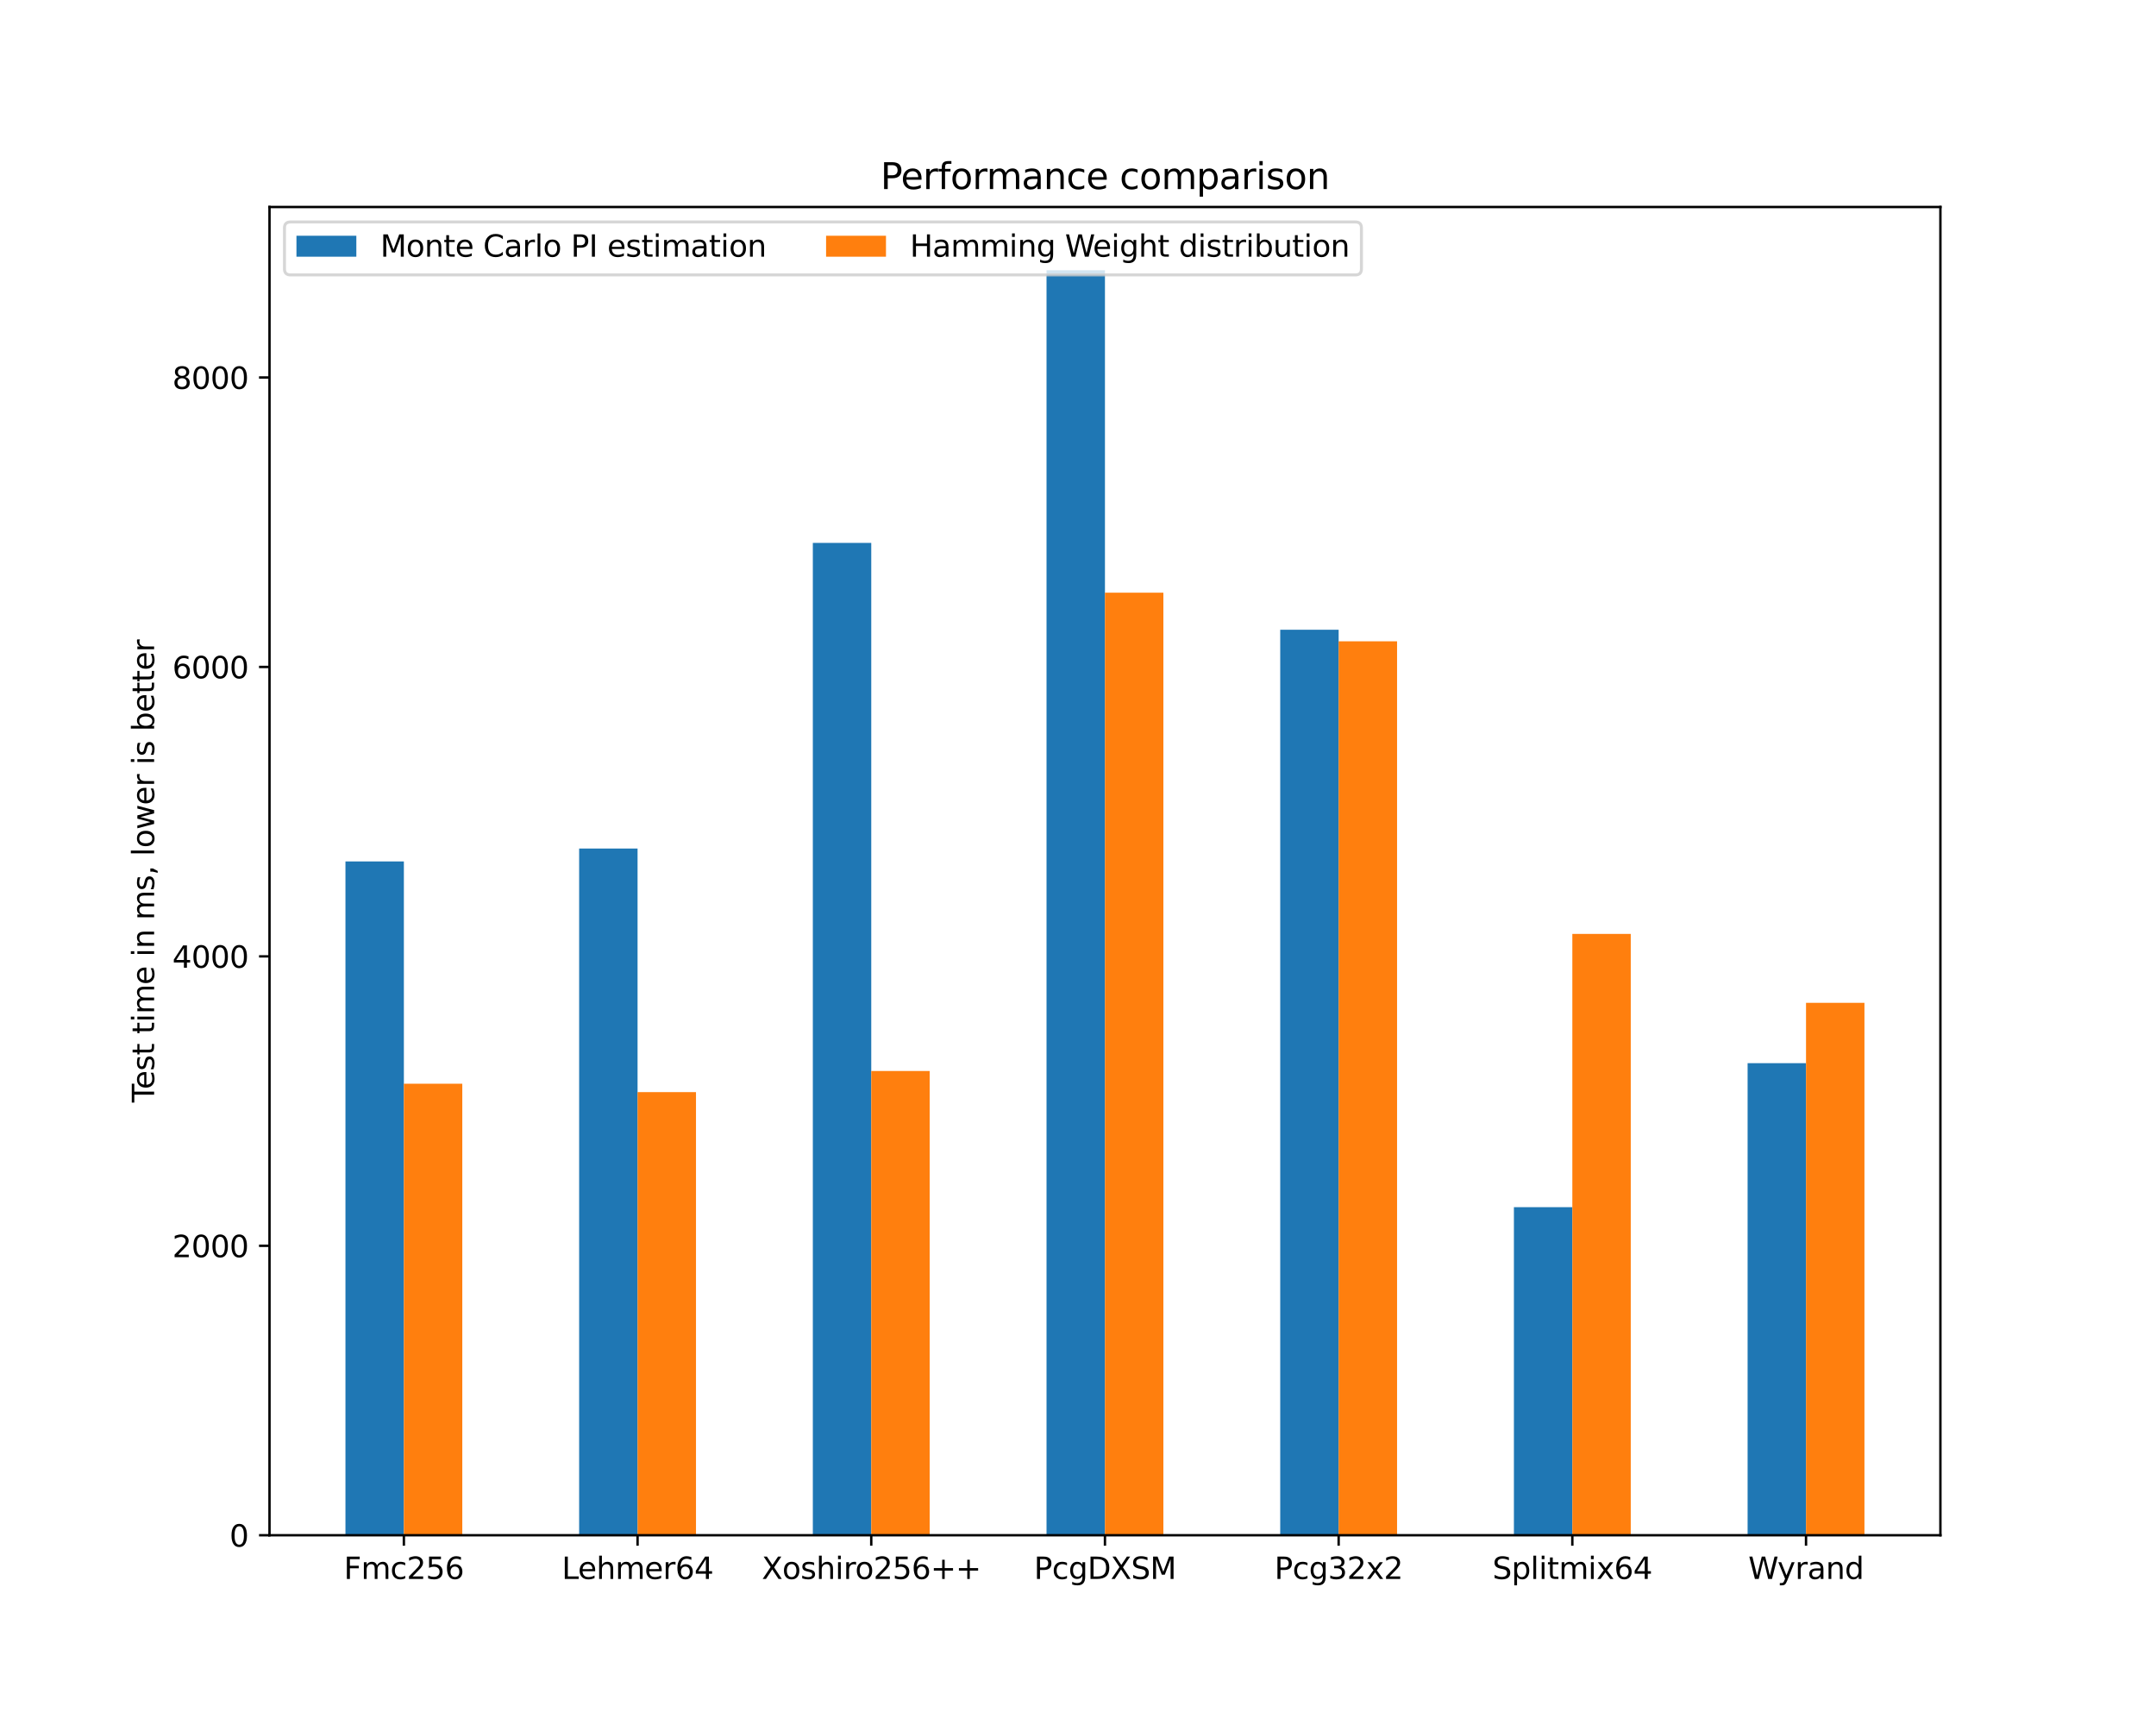 <svg xmlns="http://www.w3.org/2000/svg" xmlns:xlink="http://www.w3.org/1999/xlink" width="960" height="768" viewBox="0 0 720 576"><defs><style>*{stroke-linejoin:round;stroke-linecap:butt}</style></defs><g id="figure_1"><path id="patch_1" d="M0 576h720V0H0z" style="fill:#fff"/><g id="axes_1"><path id="patch_2" d="M90 512.64h558V69.12H90z" style="fill:#fff"/><path id="patch_3" d="M115.364 512.64h19.51V287.644h-19.51z" clip-path="url(#p625723484e)" style="fill:#1f77b4"/><path id="patch_4" d="M193.406 512.64h19.51V283.343h-19.51z" clip-path="url(#p625723484e)" style="fill:#1f77b4"/><path id="patch_5" d="M271.448 512.64h19.51V181.282h-19.51z" clip-path="url(#p625723484e)" style="fill:#1f77b4"/><path id="patch_6" d="M349.49 512.64H369V90.24h-19.51z" clip-path="url(#p625723484e)" style="fill:#1f77b4"/><path id="patch_7" d="M427.531 512.64h19.511V210.277h-19.51z" clip-path="url(#p625723484e)" style="fill:#1f77b4"/><path id="patch_8" d="M505.573 512.64h19.51V403.09h-19.51z" clip-path="url(#p625723484e)" style="fill:#1f77b4"/><path id="patch_9" d="M583.615 512.64h19.51V355.007h-19.51z" clip-path="url(#p625723484e)" style="fill:#1f77b4"/><path id="patch_10" d="M134.874 512.64h19.51V361.87h-19.51z" clip-path="url(#p625723484e)" style="fill:#ff7f0e"/><path id="patch_11" d="M212.916 512.64h19.51V364.672h-19.51z" clip-path="url(#p625723484e)" style="fill:#ff7f0e"/><path id="patch_12" d="M290.958 512.64h19.51V357.617h-19.51z" clip-path="url(#p625723484e)" style="fill:#ff7f0e"/><path id="patch_13" d="M369 512.64h19.51V197.906H369z" clip-path="url(#p625723484e)" style="fill:#ff7f0e"/><path id="patch_14" d="M447.042 512.64h19.51V214.143h-19.51z" clip-path="url(#p625723484e)" style="fill:#ff7f0e"/><path id="patch_15" d="M525.084 512.64h19.51V311.854h-19.51z" clip-path="url(#p625723484e)" style="fill:#ff7f0e"/><path id="patch_16" d="M603.126 512.64h19.51V334.856h-19.51z" clip-path="url(#p625723484e)" style="fill:#ff7f0e"/><g id="matplotlib.axis_1"><g id="xtick_1"><g id="line2d_1"><defs><path id="m4a5ad0e230" d="M0 0v3.5" style="stroke:#000;stroke-width:.8"/></defs><use xlink:href="#m4a5ad0e230" x="134.874" y="512.64" style="stroke:#000;stroke-width:.8"/></g><g id="text_1" transform="matrix(.1 0 0 -.1 114.835 527.238)"><defs><path id="DejaVuSans-46" d="M628 4666h2681v-532H1259V2759h1850v-531H1259V0H628z" transform="scale(.016)"/><path id="DejaVuSans-6d" d="M3328 2828q216 388 516 572t706 184q547 0 844-383 297-382 297-1088V0h-578v2094q0 503-179 746-178 244-543 244-447 0-707-297-259-296-259-809V0h-578v2094q0 506-178 748t-550 242q-441 0-701-298-259-298-259-808V0H581v3500h578v-544q197 322 472 475t653 153q382 0 649-194 267-193 395-562" transform="scale(.016)"/><path id="DejaVuSans-63" d="M3122 3366v-538q-244 135-489 202t-495 67q-560 0-870-355-309-354-309-995t309-996q310-354 870-354 250 0 495 67t489 202V134Q2881 22 2623-34q-257-57-548-57-791 0-1257 497-465 497-465 1341 0 856 470 1346 471 491 1290 491 265 0 518-55 253-54 491-163" transform="scale(.016)"/><path id="DejaVuSans-32" d="M1228 531h2203V0H469v531q359 372 979 998 621 627 780 809 303 340 423 576 121 236 121 464 0 372-261 606-261 235-680 235-297 0-627-103-329-103-704-313v638q381 153 712 231 332 78 607 78 725 0 1156-363 431-362 431-968 0-288-108-546-107-257-392-607-78-91-497-524-418-433-1181-1211" transform="scale(.016)"/><path id="DejaVuSans-35" d="M691 4666h2478v-532H1269V2991q137 47 274 70 138 23 276 23 781 0 1237-428 457-428 457-1159 0-753-469-1171Q2575-91 1722-91q-294 0-599 50Q819 9 494 109v635q281-153 581-228t634-75q541 0 856 284 316 284 316 772 0 487-316 771-315 285-856 285-253 0-505-56-251-56-513-175z" transform="scale(.016)"/><path id="DejaVuSans-36" d="M2113 2584q-425 0-674-291-248-290-248-796 0-503 248-796 249-292 674-292t673 292q248 293 248 796 0 506-248 796-248 291-673 291m1253 1979v-575q-238 112-480 171-242 60-480 60-625 0-955-422-329-422-376-1275 184 272 462 417 279 145 613 145 703 0 1111-427 408-426 408-1160 0-719-425-1154Q2819-91 2113-91q-810 0-1238 620-428 621-428 1799 0 1106 525 1764t1409 658q238 0 480-47t505-140" transform="scale(.016)"/></defs><use xlink:href="#DejaVuSans-46"/><use xlink:href="#DejaVuSans-6d" x="57.52"/><use xlink:href="#DejaVuSans-63" x="154.932"/><use xlink:href="#DejaVuSans-32" x="209.912"/><use xlink:href="#DejaVuSans-35" x="273.535"/><use xlink:href="#DejaVuSans-36" x="337.158"/></g></g><g id="xtick_2"><use xlink:href="#m4a5ad0e230" id="line2d_2" x="212.916" y="512.64" style="stroke:#000;stroke-width:.8"/><g id="text_2" transform="matrix(.1 0 0 -.1 187.607 527.238)"><defs><path id="DejaVuSans-4c" d="M628 4666h631V531h2272V0H628z" transform="scale(.016)"/><path id="DejaVuSans-65" d="M3597 1894v-281H953q38-594 358-905t892-311q331 0 642 81t618 244V178Q3153 47 2828-22t-659-69q-838 0-1327 487-489 488-489 1320 0 859 464 1363 464 505 1252 505 706 0 1117-455 411-454 411-1235m-575 169q-6 471-264 752-258 282-683 282-481 0-770-272t-333-766z" transform="scale(.016)"/><path id="DejaVuSans-68" d="M3513 2113V0h-575v2094q0 497-194 743-194 247-581 247-466 0-735-297-269-296-269-809V0H581v4863h578V2956q207 316 486 472 280 156 646 156 603 0 912-373 310-373 310-1098" transform="scale(.016)"/><path id="DejaVuSans-72" d="M2631 2963q-97 56-211 82-114 27-251 27-488 0-749-317t-261-911V0H581v3500h578v-544q182 319 472 473 291 155 707 155 59 0 131-8 72-7 159-23z" transform="scale(.016)"/><path id="DejaVuSans-34" d="M2419 4116 825 1625h1594zm-166 550h794V1625h666v-525h-666V0h-628v1100H313v609z" transform="scale(.016)"/></defs><use xlink:href="#DejaVuSans-4c"/><use xlink:href="#DejaVuSans-65" x="53.963"/><use xlink:href="#DejaVuSans-68" x="115.486"/><use xlink:href="#DejaVuSans-6d" x="178.865"/><use xlink:href="#DejaVuSans-65" x="276.277"/><use xlink:href="#DejaVuSans-72" x="337.801"/><use xlink:href="#DejaVuSans-36" x="378.914"/><use xlink:href="#DejaVuSans-34" x="442.537"/></g></g><g id="xtick_3"><use xlink:href="#m4a5ad0e230" id="line2d_3" x="290.958" y="512.64" style="stroke:#000;stroke-width:.8"/><g id="text_3" transform="matrix(.1 0 0 -.1 254.385 527.238)"><defs><path id="DejaVuSans-58" d="M403 4666h678l1160-1735 1165 1735h678L2584 2425 4184 0h-678L2194 1984 872 0H191l1665 2491z" transform="scale(.016)"/><path id="DejaVuSans-6f" d="M1959 3097q-462 0-731-361t-269-989 267-989q268-361 733-361 460 0 728 362 269 363 269 988 0 622-269 986-268 364-728 364m0 487q750 0 1178-488 429-487 429-1349 0-859-429-1349Q2709-91 1959-91q-753 0-1180 489-426 490-426 1349 0 862 426 1349 427 488 1180 488" transform="scale(.016)"/><path id="DejaVuSans-73" d="M2834 3397v-544q-243 125-506 187-262 63-544 63-428 0-642-131t-214-394q0-200 153-314t616-217l197-44q612-131 870-370t258-667q0-488-386-773Q2250-91 1575-91q-281 0-586 55T347 128v594q319-166 628-249 309-82 613-82 406 0 624 139 219 139 219 392 0 234-158 359-157 125-692 241l-200 47q-534 112-772 345-237 233-237 639 0 494 350 762 350 269 994 269 318 0 599-47 282-46 519-140" transform="scale(.016)"/><path id="DejaVuSans-69" d="M603 3500h575V0H603zm0 1363h575v-729H603z" transform="scale(.016)"/><path id="DejaVuSans-2b" d="M2944 4013V2272h1740v-531H2944V0h-525v1741H678v531h1741v1741z" transform="scale(.016)"/></defs><use xlink:href="#DejaVuSans-58"/><use xlink:href="#DejaVuSans-6f" x="68.506"/><use xlink:href="#DejaVuSans-73" x="129.688"/><use xlink:href="#DejaVuSans-68" x="181.787"/><use xlink:href="#DejaVuSans-69" x="245.166"/><use xlink:href="#DejaVuSans-72" x="272.949"/><use xlink:href="#DejaVuSans-6f" x="311.813"/><use xlink:href="#DejaVuSans-32" x="372.994"/><use xlink:href="#DejaVuSans-35" x="436.617"/><use xlink:href="#DejaVuSans-36" x="500.24"/><use xlink:href="#DejaVuSans-2b" x="563.863"/><use xlink:href="#DejaVuSans-2b" x="647.652"/></g></g><g id="xtick_4"><use xlink:href="#m4a5ad0e230" id="line2d_4" x="369" y="512.64" style="stroke:#000;stroke-width:.8"/><g id="text_4" transform="matrix(.1 0 0 -.1 345.298 527.238)"><defs><path id="DejaVuSans-50" d="M1259 4147V2394h794q441 0 681 228 241 228 241 650 0 419-241 647-240 228-681 228zm-631 519h1425q785 0 1186-355 402-355 402-1039 0-691-402-1044-401-353-1186-353h-794V0H628z" transform="scale(.016)"/><path id="DejaVuSans-67" d="M2906 1791q0 625-258 968-257 344-723 344-462 0-720-344-258-343-258-968 0-622 258-966t720-344q466 0 723 344 258 344 258 966m575-1357q0-893-397-1329-396-436-1215-436-303 0-572 45t-522 139v559q253-137 500-202 247-66 503-66 566 0 847 295t281 892v285q-178-310-456-463T1784 0Q1141 0 747 490 353 981 353 1791q0 812 394 1302 394 491 1037 491 388 0 666-153t456-462v531h575z" transform="scale(.016)"/><path id="DejaVuSans-44" d="M1259 4147V519h763q966 0 1414 437 448 438 448 1382 0 937-448 1373t-1414 436zm-631 519h1297q1356 0 1990-564 635-564 635-1764 0-1207-638-1773Q3275 0 1925 0H628z" transform="scale(.016)"/><path id="DejaVuSans-53" d="M3425 4513v-616q-359 172-678 256-319 85-616 85-515 0-795-200t-280-569q0-310 186-468 186-157 705-254l381-78q706-135 1042-474t336-907q0-679-455-1029Q2797-91 1919-91q-331 0-705 75-373 75-773 222v650q384-215 753-325 369-109 725-109 540 0 834 212 294 213 294 607 0 343-211 537t-692 291l-385 75q-706 140-1022 440-315 300-315 835 0 619 436 975t1201 356q329 0 669-60 341-59 697-177" transform="scale(.016)"/><path id="DejaVuSans-4d" d="M628 4666h941l1190-3175 1197 3175h941V0h-616v4097L3078 897h-634L1241 4097V0H628z" transform="scale(.016)"/></defs><use xlink:href="#DejaVuSans-50"/><use xlink:href="#DejaVuSans-63" x="60.303"/><use xlink:href="#DejaVuSans-67" x="115.283"/><use xlink:href="#DejaVuSans-44" x="178.76"/><use xlink:href="#DejaVuSans-58" x="255.762"/><use xlink:href="#DejaVuSans-53" x="324.268"/><use xlink:href="#DejaVuSans-4d" x="387.744"/></g></g><g id="xtick_5"><use xlink:href="#m4a5ad0e230" id="line2d_5" x="447.042" y="512.64" style="stroke:#000;stroke-width:.8"/><g id="text_5" transform="matrix(.1 0 0 -.1 425.6 527.238)"><defs><path id="DejaVuSans-33" d="M2597 2516q453-97 707-404 255-306 255-756 0-690-475-1069Q2609-91 1734-91q-293 0-604 58T488 141v609q262-153 574-231 313-78 654-78 593 0 904 234t311 681q0 413-289 645-289 233-804 233h-544v519h569q465 0 712 186t247 536q0 359-255 551-254 193-729 193-260 0-557-57-297-56-653-174v562q360 100 674 150t592 50q719 0 1137-327 419-326 419-882 0-388-222-655t-631-370" transform="scale(.016)"/><path id="DejaVuSans-78" d="M3513 3500 2247 1797 3578 0h-678L1881 1375 863 0H184l1360 1831L300 3500h678l928-1247 928 1247z" transform="scale(.016)"/></defs><use xlink:href="#DejaVuSans-50"/><use xlink:href="#DejaVuSans-63" x="60.303"/><use xlink:href="#DejaVuSans-67" x="115.283"/><use xlink:href="#DejaVuSans-33" x="178.76"/><use xlink:href="#DejaVuSans-32" x="242.383"/><use xlink:href="#DejaVuSans-78" x="306.006"/><use xlink:href="#DejaVuSans-32" x="365.186"/></g></g><g id="xtick_6"><use xlink:href="#m4a5ad0e230" id="line2d_6" x="525.084" y="512.64" style="stroke:#000;stroke-width:.8"/><g id="text_6" transform="matrix(.1 0 0 -.1 498.416 527.238)"><defs><path id="DejaVuSans-70" d="M1159 525v-1856H581v4831h578v-531q182 312 458 463 277 152 661 152 638 0 1036-506 399-506 399-1331T3314 415Q2916-91 2278-91q-384 0-661 152-276 152-458 464m1957 1222q0 634-261 995t-717 361q-457 0-718-361t-261-995 261-995 718-361q456 0 717 361t261 995" transform="scale(.016)"/><path id="DejaVuSans-6c" d="M603 4863h575V0H603z" transform="scale(.016)"/><path id="DejaVuSans-74" d="M1172 4494v-994h1184v-447H1172V1153q0-428 117-550t477-122h590V0h-590q-666 0-919 248-253 249-253 905v1900H172v447h422v994z" transform="scale(.016)"/></defs><use xlink:href="#DejaVuSans-53"/><use xlink:href="#DejaVuSans-70" x="63.477"/><use xlink:href="#DejaVuSans-6c" x="126.953"/><use xlink:href="#DejaVuSans-69" x="154.736"/><use xlink:href="#DejaVuSans-74" x="182.52"/><use xlink:href="#DejaVuSans-6d" x="221.729"/><use xlink:href="#DejaVuSans-69" x="319.141"/><use xlink:href="#DejaVuSans-78" x="346.924"/><use xlink:href="#DejaVuSans-36" x="406.104"/><use xlink:href="#DejaVuSans-34" x="469.727"/></g></g><g id="xtick_7"><use xlink:href="#m4a5ad0e230" id="line2d_7" x="603.126" y="512.64" style="stroke:#000;stroke-width:.8"/><g id="text_7" transform="matrix(.1 0 0 -.1 583.848 527.238)"><defs><path id="DejaVuSans-57" d="M213 4666h637l981-3944 978 3944h710l981-3944 978 3944h641L4947 0h-794l-984 4050L2175 0h-794z" transform="scale(.016)"/><path id="DejaVuSans-79" d="M2059-325q-243-625-475-815-231-191-618-191H506v481h338q237 0 368 113 132 112 291 531l103 262L191 3500h609L1894 763l1094 2737h609z" transform="scale(.016)"/><path id="DejaVuSans-61" d="M2194 1759q-697 0-966-159t-269-544q0-306 202-486 202-179 548-179 479 0 768 339t289 901v128zm1147 238V0h-575v531q-197-318-491-470T1556-91q-537 0-855 302-317 302-317 808 0 590 395 890 396 300 1180 300h807v57q0 397-261 614t-733 217q-300 0-585-72-284-72-546-216v532q315 122 612 182 297 61 578 61 760 0 1135-394 375-393 375-1193" transform="scale(.016)"/><path id="DejaVuSans-6e" d="M3513 2113V0h-575v2094q0 497-194 743-194 247-581 247-466 0-735-297-269-296-269-809V0H581v3500h578v-544q207 316 486 472 280 156 646 156 603 0 912-373 310-373 310-1098" transform="scale(.016)"/><path id="DejaVuSans-64" d="M2906 2969v1894h575V0h-575v525q-181-312-458-464-276-152-664-152-634 0-1033 506-398 507-398 1332t398 1331q399 506 1033 506 388 0 664-152 277-151 458-463M947 1747q0-634 261-995t717-361 718 361q263 361 263 995t-263 995q-262 361-718 361t-717-361-261-995" transform="scale(.016)"/></defs><use xlink:href="#DejaVuSans-57"/><use xlink:href="#DejaVuSans-79" x="97.127"/><use xlink:href="#DejaVuSans-72" x="156.307"/><use xlink:href="#DejaVuSans-61" x="197.42"/><use xlink:href="#DejaVuSans-6e" x="258.699"/><use xlink:href="#DejaVuSans-64" x="322.078"/></g></g></g><g id="matplotlib.axis_2"><g id="ytick_1"><g id="line2d_8"><defs><path id="mba523f03b1" d="M0 0h-3.5" style="stroke:#000;stroke-width:.8"/></defs><use xlink:href="#mba523f03b1" x="90" y="512.64" style="stroke:#000;stroke-width:.8"/></g><g id="text_8" transform="matrix(.1 0 0 -.1 76.638 516.44)"><defs><path id="DejaVuSans-30" d="M2034 4250q-487 0-733-480-245-479-245-1442 0-959 245-1439 246-480 733-480 491 0 736 480 246 480 246 1439 0 963-246 1442-245 480-736 480m0 500q785 0 1199-621 414-620 414-1801 0-1178-414-1799Q2819-91 2034-91q-784 0-1198 620-414 621-414 1799 0 1181 414 1801 414 621 1198 621" transform="scale(.016)"/></defs><use xlink:href="#DejaVuSans-30"/></g></g><g id="ytick_2"><use xlink:href="#mba523f03b1" id="line2d_9" x="90" y="415.992" style="stroke:#000;stroke-width:.8"/><g id="text_9" transform="matrix(.1 0 0 -.1 57.55 419.791)"><use xlink:href="#DejaVuSans-32"/><use xlink:href="#DejaVuSans-30" x="63.623"/><use xlink:href="#DejaVuSans-30" x="127.246"/><use xlink:href="#DejaVuSans-30" x="190.869"/></g></g><g id="ytick_3"><use xlink:href="#mba523f03b1" id="line2d_10" x="90" y="319.344" style="stroke:#000;stroke-width:.8"/><g id="text_10" transform="matrix(.1 0 0 -.1 57.55 323.143)"><use xlink:href="#DejaVuSans-34"/><use xlink:href="#DejaVuSans-30" x="63.623"/><use xlink:href="#DejaVuSans-30" x="127.246"/><use xlink:href="#DejaVuSans-30" x="190.869"/></g></g><g id="ytick_4"><use xlink:href="#mba523f03b1" id="line2d_11" x="90" y="222.696" style="stroke:#000;stroke-width:.8"/><g id="text_11" transform="matrix(.1 0 0 -.1 57.55 226.495)"><use xlink:href="#DejaVuSans-36"/><use xlink:href="#DejaVuSans-30" x="63.623"/><use xlink:href="#DejaVuSans-30" x="127.246"/><use xlink:href="#DejaVuSans-30" x="190.869"/></g></g><g id="ytick_5"><use xlink:href="#mba523f03b1" id="line2d_12" x="90" y="126.048" style="stroke:#000;stroke-width:.8"/><g id="text_12" transform="matrix(.1 0 0 -.1 57.55 129.847)"><defs><path id="DejaVuSans-38" d="M2034 2216q-450 0-708-241-257-241-257-662 0-422 257-663 258-241 708-241t709 242q260 243 260 662 0 421-258 662-257 241-711 241m-631 268q-406 100-633 378-226 279-226 679 0 559 398 884 399 325 1092 325 697 0 1094-325t397-884q0-400-227-679-226-278-629-378 456-106 710-416 255-309 255-755 0-679-414-1042Q2806-91 2034-91q-771 0-1186 362-414 363-414 1042 0 446 256 755 257 310 713 416m-231 997q0-362 226-565 227-203 636-203 407 0 636 203 230 203 230 565 0 363-230 566-229 203-636 203-409 0-636-203-226-203-226-566" transform="scale(.016)"/></defs><use xlink:href="#DejaVuSans-38"/><use xlink:href="#DejaVuSans-30" x="63.623"/><use xlink:href="#DejaVuSans-30" x="127.246"/><use xlink:href="#DejaVuSans-30" x="190.869"/></g></g><g id="text_13" transform="matrix(0 -.1 -.1 0 51.47 368.144)"><defs><path id="DejaVuSans-54" d="M-19 4666h3947v-532H2272V0h-634v4134H-19z" transform="scale(.016)"/><path id="DejaVuSans-2c" d="M750 794h659V256L897-744H494L750 256z" transform="scale(.016)"/><path id="DejaVuSans-77" d="M269 3500h575l719-2731 715 2731h678l719-2731 716 2731h575L4050 0h-678l-753 2869L1863 0h-679z" transform="scale(.016)"/><path id="DejaVuSans-62" d="M3116 1747q0 634-261 995t-717 361q-457 0-718-361t-261-995 261-995 718-361q456 0 717 361t261 995M1159 2969q182 312 458 463 277 152 661 152 638 0 1036-506 399-506 399-1331T3314 415Q2916-91 2278-91q-384 0-661 152-276 152-458 464V0H581v4863h578z" transform="scale(.016)"/></defs><use xlink:href="#DejaVuSans-54"/><use xlink:href="#DejaVuSans-65" x="44.084"/><use xlink:href="#DejaVuSans-73" x="105.607"/><use xlink:href="#DejaVuSans-74" x="157.707"/><use xlink:href="#DejaVuSans-74" x="228.703"/><use xlink:href="#DejaVuSans-69" x="267.912"/><use xlink:href="#DejaVuSans-6d" x="295.695"/><use xlink:href="#DejaVuSans-65" x="393.107"/><use xlink:href="#DejaVuSans-69" x="486.418"/><use xlink:href="#DejaVuSans-6e" x="514.201"/><use xlink:href="#DejaVuSans-6d" x="609.367"/><use xlink:href="#DejaVuSans-73" x="706.779"/><use xlink:href="#DejaVuSans-2c" x="758.879"/><use xlink:href="#DejaVuSans-6c" x="822.453"/><use xlink:href="#DejaVuSans-6f" x="850.236"/><use xlink:href="#DejaVuSans-77" x="911.418"/><use xlink:href="#DejaVuSans-65" x="993.205"/><use xlink:href="#DejaVuSans-72" x="1054.729"/><use xlink:href="#DejaVuSans-69" x="1127.629"/><use xlink:href="#DejaVuSans-73" x="1155.412"/><use xlink:href="#DejaVuSans-62" x="1239.299"/><use xlink:href="#DejaVuSans-65" x="1302.775"/><use xlink:href="#DejaVuSans-74" x="1364.299"/><use xlink:href="#DejaVuSans-74" x="1403.508"/><use xlink:href="#DejaVuSans-65" x="1442.717"/><use xlink:href="#DejaVuSans-72" x="1504.24"/></g></g><path id="patch_17" d="M90 512.64V69.12" style="fill:none;stroke:#000;stroke-width:.8;stroke-linejoin:miter;stroke-linecap:square"/><path id="patch_18" d="M648 512.64V69.12" style="fill:none;stroke:#000;stroke-width:.8;stroke-linejoin:miter;stroke-linecap:square"/><path id="patch_19" d="M90 512.64h558" style="fill:none;stroke:#000;stroke-width:.8;stroke-linejoin:miter;stroke-linecap:square"/><path id="patch_20" d="M90 69.12h558" style="fill:none;stroke:#000;stroke-width:.8;stroke-linejoin:miter;stroke-linecap:square"/><g id="text_14" transform="matrix(.12 0 0 -.12 294.041 63.12)"><defs><path id="DejaVuSans-66" d="M2375 4863v-479h-550q-309 0-430-125-120-125-120-450v-309h947v-447h-947V0H697v3053H147v447h550v244q0 584 272 851 272 268 862 268z" transform="scale(.016)"/></defs><use xlink:href="#DejaVuSans-50"/><use xlink:href="#DejaVuSans-65" x="56.678"/><use xlink:href="#DejaVuSans-72" x="118.201"/><use xlink:href="#DejaVuSans-66" x="159.314"/><use xlink:href="#DejaVuSans-6f" x="194.52"/><use xlink:href="#DejaVuSans-72" x="255.701"/><use xlink:href="#DejaVuSans-6d" x="295.064"/><use xlink:href="#DejaVuSans-61" x="392.477"/><use xlink:href="#DejaVuSans-6e" x="453.756"/><use xlink:href="#DejaVuSans-63" x="517.135"/><use xlink:href="#DejaVuSans-65" x="572.115"/><use xlink:href="#DejaVuSans-63" x="665.426"/><use xlink:href="#DejaVuSans-6f" x="720.406"/><use xlink:href="#DejaVuSans-6d" x="781.588"/><use xlink:href="#DejaVuSans-70" x="879"/><use xlink:href="#DejaVuSans-61" x="942.477"/><use xlink:href="#DejaVuSans-72" x="1003.756"/><use xlink:href="#DejaVuSans-69" x="1044.869"/><use xlink:href="#DejaVuSans-73" x="1072.652"/><use xlink:href="#DejaVuSans-6f" x="1124.752"/><use xlink:href="#DejaVuSans-6e" x="1185.934"/></g><g id="legend_1"><path id="patch_21" d="M97 91.798h355.648q2 0 2-2V76.12q0-2-2-2H97q-2 0-2 2v13.678q0 2 2 2z" style="fill:#fff;opacity:.8;stroke:#ccc;stroke-linejoin:miter"/><path id="patch_22" d="M99 85.718h20v-7H99z" style="fill:#1f77b4"/><g id="text_15" transform="matrix(.1 0 0 -.1 127 85.718)"><defs><path id="DejaVuSans-43" d="M4122 4306v-665q-319 297-680 443-361 147-767 147-800 0-1225-489t-425-1414q0-922 425-1411t1225-489q406 0 767 147t680 444V359q-331-225-702-338-370-112-782-112-1060 0-1670 648-609 649-609 1771 0 1125 609 1773 610 649 1670 649 418 0 788-111 371-111 696-333" transform="scale(.016)"/><path id="DejaVuSans-49" d="M628 4666h631V0H628z" transform="scale(.016)"/></defs><use xlink:href="#DejaVuSans-4d"/><use xlink:href="#DejaVuSans-6f" x="86.279"/><use xlink:href="#DejaVuSans-6e" x="147.461"/><use xlink:href="#DejaVuSans-74" x="210.84"/><use xlink:href="#DejaVuSans-65" x="250.049"/><use xlink:href="#DejaVuSans-43" x="343.359"/><use xlink:href="#DejaVuSans-61" x="413.184"/><use xlink:href="#DejaVuSans-72" x="474.463"/><use xlink:href="#DejaVuSans-6c" x="515.576"/><use xlink:href="#DejaVuSans-6f" x="543.359"/><use xlink:href="#DejaVuSans-50" x="636.328"/><use xlink:href="#DejaVuSans-49" x="696.631"/><use xlink:href="#DejaVuSans-65" x="757.91"/><use xlink:href="#DejaVuSans-73" x="819.434"/><use xlink:href="#DejaVuSans-74" x="871.533"/><use xlink:href="#DejaVuSans-69" x="910.742"/><use xlink:href="#DejaVuSans-6d" x="938.525"/><use xlink:href="#DejaVuSans-61" x="1035.938"/><use xlink:href="#DejaVuSans-74" x="1097.217"/><use xlink:href="#DejaVuSans-69" x="1136.426"/><use xlink:href="#DejaVuSans-6f" x="1164.209"/><use xlink:href="#DejaVuSans-6e" x="1225.391"/></g><path id="patch_23" d="M275.875 85.718h20v-7h-20z" style="fill:#ff7f0e"/><g id="text_16" transform="matrix(.1 0 0 -.1 303.875 85.718)"><defs><path id="DejaVuSans-48" d="M628 4666h631V2753h2294v1913h631V0h-631v2222H1259V0H628z" transform="scale(.016)"/><path id="DejaVuSans-75" d="M544 1381v2119h575V1403q0-497 193-746 194-248 582-248 465 0 735 297 271 297 271 810v1984h575V0h-575v538q-209-319-486-474-276-155-642-155-603 0-916 375-312 375-312 1097m1447 2203" transform="scale(.016)"/></defs><use xlink:href="#DejaVuSans-48"/><use xlink:href="#DejaVuSans-61" x="75.195"/><use xlink:href="#DejaVuSans-6d" x="136.475"/><use xlink:href="#DejaVuSans-6d" x="233.887"/><use xlink:href="#DejaVuSans-69" x="331.299"/><use xlink:href="#DejaVuSans-6e" x="359.082"/><use xlink:href="#DejaVuSans-67" x="422.461"/><use xlink:href="#DejaVuSans-57" x="517.725"/><use xlink:href="#DejaVuSans-65" x="610.727"/><use xlink:href="#DejaVuSans-69" x="672.25"/><use xlink:href="#DejaVuSans-67" x="700.033"/><use xlink:href="#DejaVuSans-68" x="763.51"/><use xlink:href="#DejaVuSans-74" x="826.889"/><use xlink:href="#DejaVuSans-64" x="897.885"/><use xlink:href="#DejaVuSans-69" x="961.361"/><use xlink:href="#DejaVuSans-73" x="989.145"/><use xlink:href="#DejaVuSans-74" x="1041.244"/><use xlink:href="#DejaVuSans-72" x="1080.453"/><use xlink:href="#DejaVuSans-69" x="1121.566"/><use xlink:href="#DejaVuSans-62" x="1149.35"/><use xlink:href="#DejaVuSans-75" x="1212.826"/><use xlink:href="#DejaVuSans-74" x="1276.205"/><use xlink:href="#DejaVuSans-69" x="1315.414"/><use xlink:href="#DejaVuSans-6f" x="1343.197"/><use xlink:href="#DejaVuSans-6e" x="1404.379"/></g></g></g></g><defs><clipPath id="p625723484e"><path d="M90 69.12h558v443.52H90z"/></clipPath></defs></svg>
